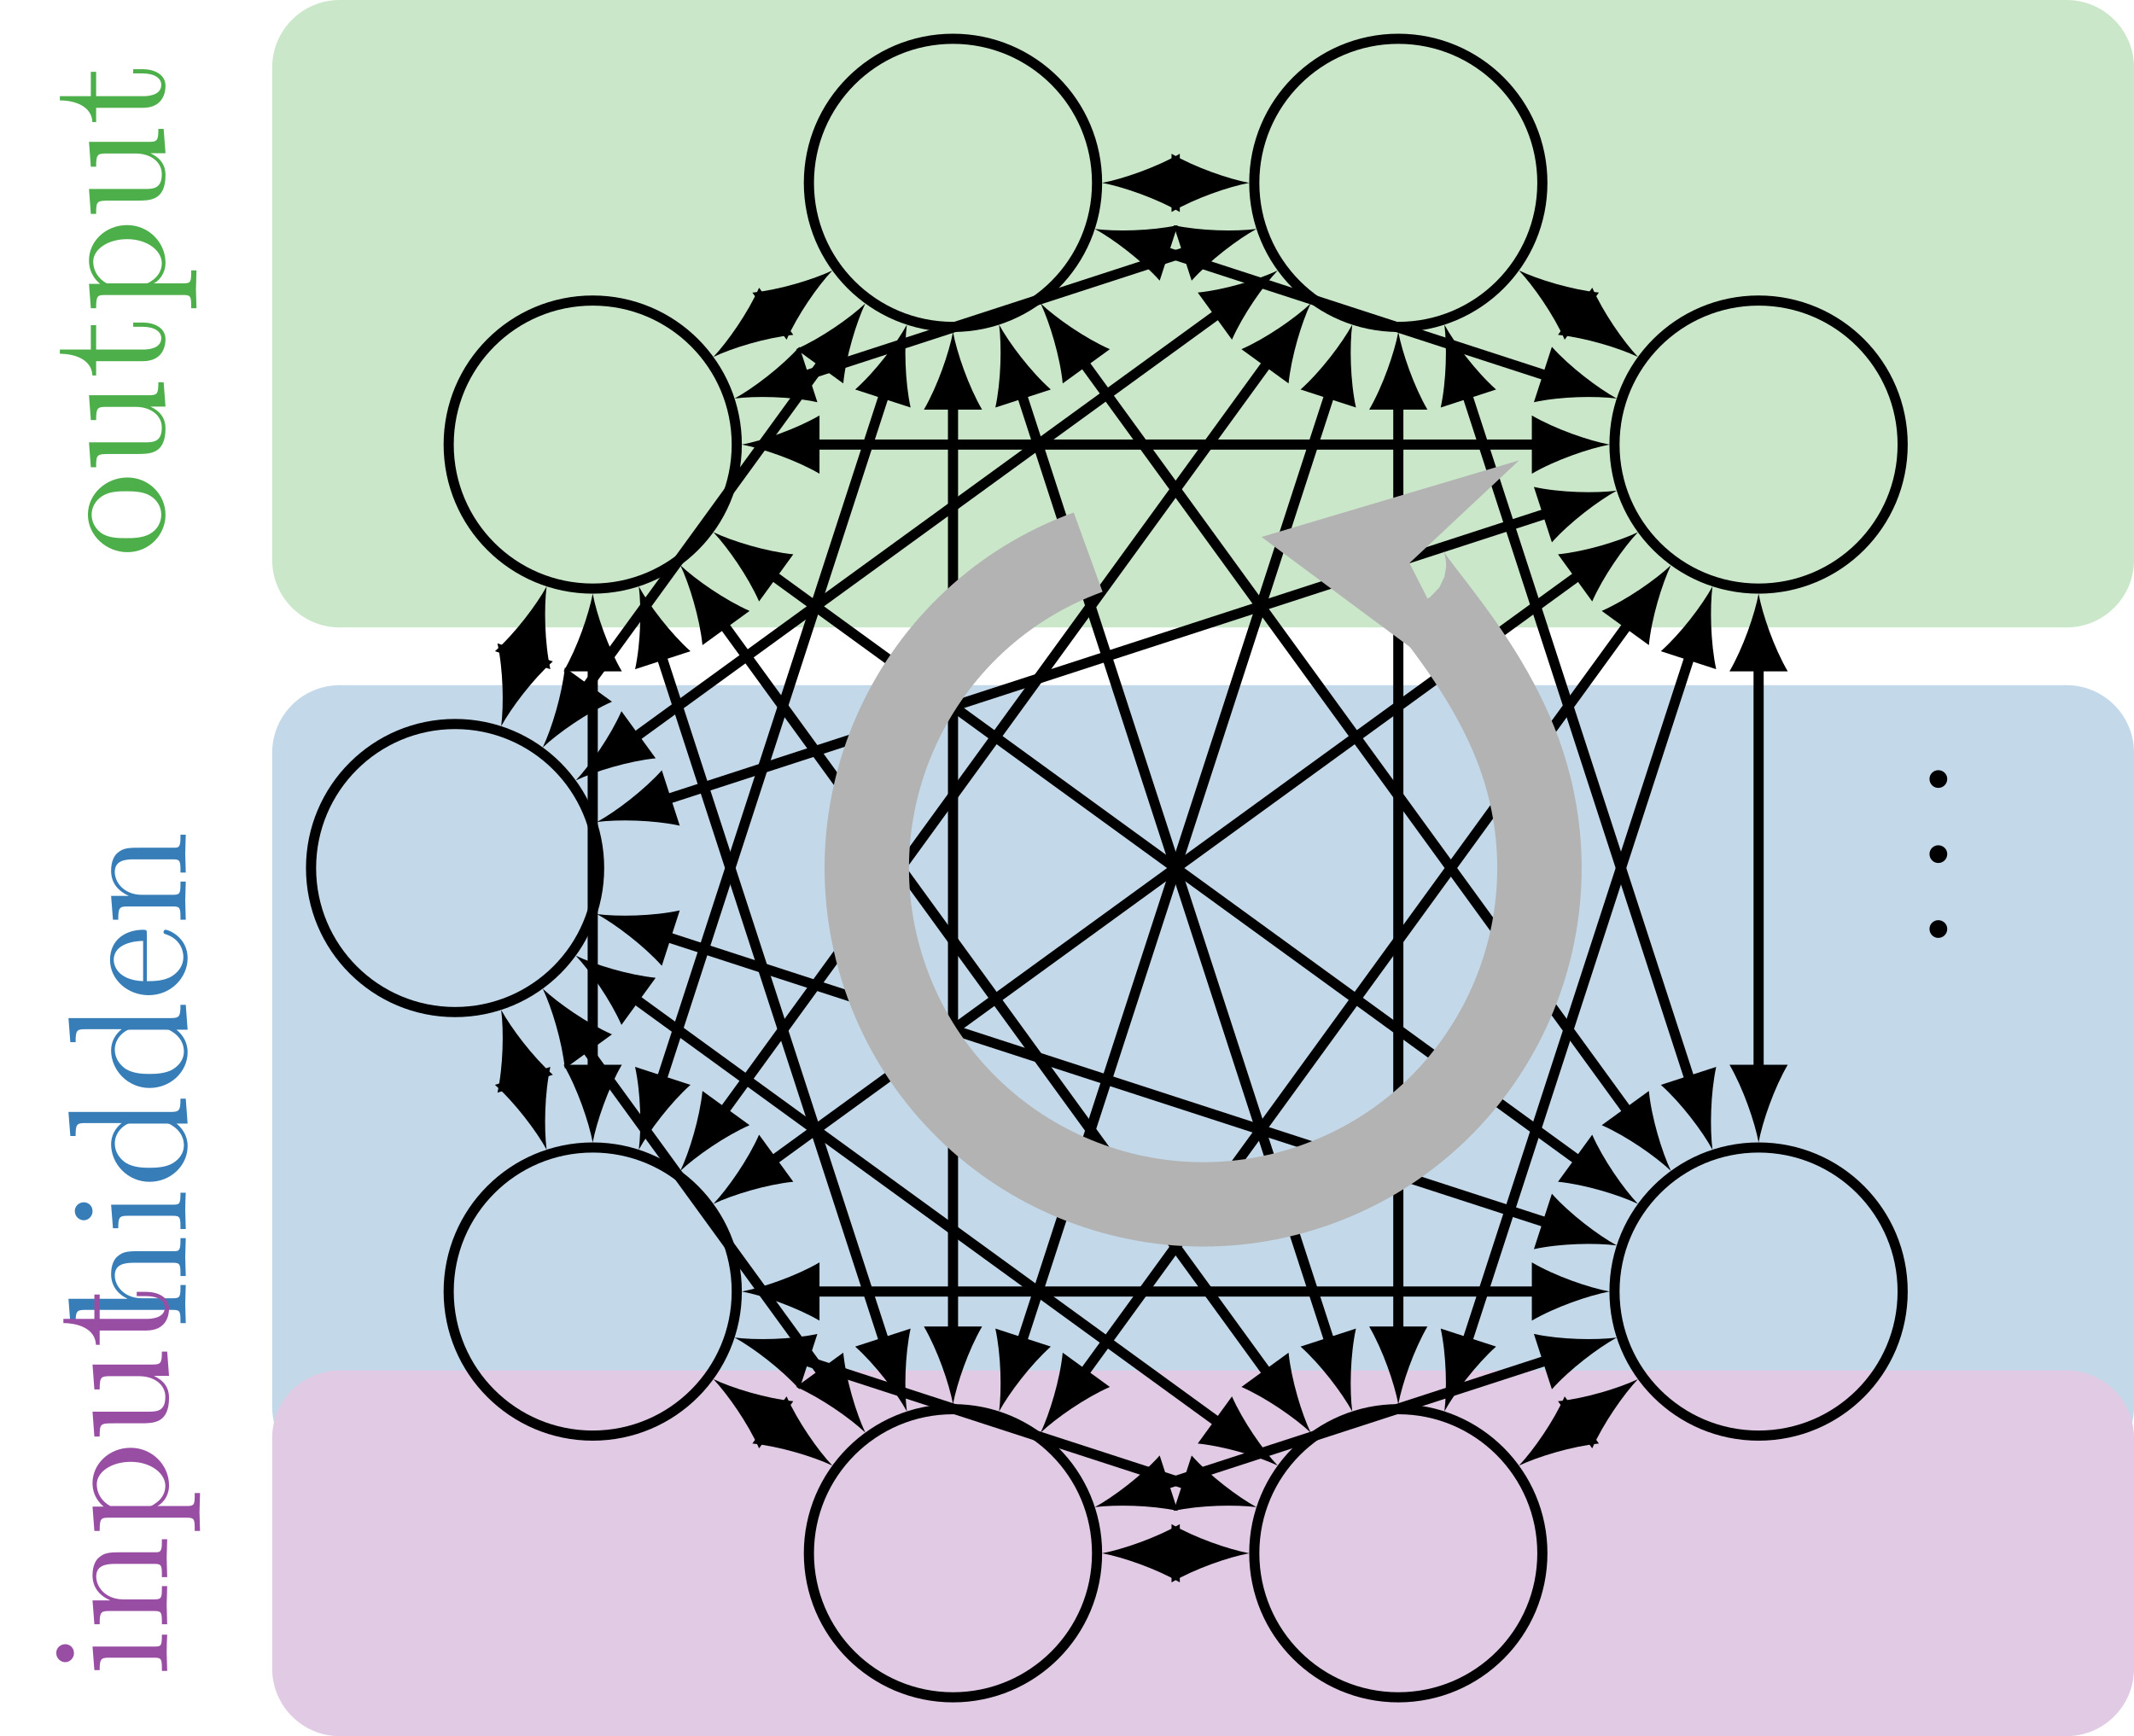 <?xml version="1.0" encoding="UTF-8"?>
<svg xmlns="http://www.w3.org/2000/svg" xmlns:xlink="http://www.w3.org/1999/xlink" width="125.929pt" height="102.463pt" viewBox="0 0 125.929 102.463" version="1.1">
<defs>
<g>
<symbol overflow="visible" id="glyph0-0">
<path style="stroke:none;" d=""/>
</symbol>
<symbol overflow="visible" id="glyph0-1">
<path style="stroke:none;" d="M -2.141 -4.688 C -3.406 -4.688 -4.469 -3.703 -4.469 -2.5 C -4.469 -1.25 -3.375 -0.281 -2.141 -0.281 C -0.844 -0.281 0.109 -1.312 0.109 -2.484 C 0.109 -3.688 -0.875 -4.688 -2.141 -4.688 Z M -2.219 -3.875 C -1.859 -3.875 -1.312 -3.875 -0.875 -3.656 C -0.422 -3.422 -0.141 -2.984 -0.141 -2.5 C -0.141 -2.062 -0.344 -1.625 -0.812 -1.359 C -1.25 -1.109 -1.859 -1.109 -2.219 -1.109 C -2.609 -1.109 -3.141 -1.109 -3.578 -1.344 C -4.031 -1.609 -4.25 -2.078 -4.25 -2.484 C -4.25 -2.922 -4.031 -3.344 -3.594 -3.609 C -3.172 -3.875 -2.594 -3.875 -2.219 -3.875 Z M -2.219 -3.875 "/>
</symbol>
<symbol overflow="visible" id="glyph0-2">
<path style="stroke:none;" d="M 0 -5.328 L -0.312 -5.328 C -0.312 -4.641 -0.375 -4.562 -0.875 -4.562 L -4.406 -4.562 L -4.297 -3.094 L -3.984 -3.094 C -3.984 -3.781 -3.922 -3.875 -3.422 -3.875 L -1.656 -3.875 C -0.781 -3.875 -0.109 -3.391 -0.109 -2.656 C -0.109 -1.828 -0.578 -1.781 -1.094 -1.781 L -4.406 -1.781 L -4.297 -0.312 L -3.984 -0.312 C -3.984 -1.094 -3.953 -1.094 -3.078 -1.094 L -1.578 -1.094 C -0.797 -1.094 0.109 -1.094 0.109 -2.609 C 0.109 -3.172 -0.172 -3.609 -0.781 -3.891 L 0.109 -3.891 Z M 0 -5.328 "/>
</symbol>
<symbol overflow="visible" id="glyph0-3">
<path style="stroke:none;" d="M -1.234 -3.312 L -1.797 -3.312 L -1.797 -3.062 L -1.25 -3.062 C -0.516 -3.062 -0.141 -2.766 -0.141 -2.391 C -0.141 -1.719 -1.047 -1.719 -1.219 -1.719 L -3.984 -1.719 L -3.984 -3.156 L -4.297 -3.156 L -4.297 -1.719 L -6.125 -1.719 L -6.125 -1.469 C -5.312 -1.469 -4.25 -1.172 -4.203 -0.188 L -3.984 -0.188 L -3.984 -1.031 L -1.234 -1.031 C -0.016 -1.031 0.109 -1.969 0.109 -2.328 C 0.109 -3.031 -0.594 -3.312 -1.234 -3.312 Z M -1.234 -3.312 "/>
</symbol>
<symbol overflow="visible" id="glyph0-4">
<path style="stroke:none;" d="M -2.156 -5.188 C -3.422 -5.188 -4.406 -4.234 -4.406 -3.109 C -4.406 -2.328 -3.969 -1.906 -3.75 -1.719 L -4.406 -1.719 L -4.297 -0.281 L -3.984 -0.281 C -3.984 -0.984 -3.922 -1.062 -3.484 -1.062 L 1.172 -1.062 C 1.625 -1.062 1.625 -0.953 1.625 -0.281 L 1.938 -0.281 L 1.906 -1.391 L 1.938 -2.516 L 1.625 -2.516 C 1.625 -1.859 1.625 -1.75 1.172 -1.75 L -0.594 -1.75 C -0.422 -1.797 0.109 -2.219 0.109 -2.969 C 0.109 -4.156 -0.875 -5.188 -2.156 -5.188 Z M -2.156 -4.359 C -0.953 -4.359 -0.109 -3.672 -0.109 -2.938 C -0.109 -2.531 -0.312 -2.156 -0.719 -1.891 C -0.922 -1.75 -0.938 -1.75 -1.141 -1.75 L -3.359 -1.75 C -3.875 -2.031 -4.156 -2.516 -4.156 -3.031 C -4.156 -3.766 -3.281 -4.359 -2.156 -4.359 Z M -2.156 -4.359 "/>
</symbol>
<symbol overflow="visible" id="glyph0-5">
<path style="stroke:none;" d="M 0 -5.328 L -0.312 -5.328 C -0.312 -4.812 -0.312 -4.562 -0.609 -4.562 L -2.516 -4.562 C -3.375 -4.562 -3.672 -4.562 -4.031 -4.25 C -4.203 -4.109 -4.406 -3.781 -4.406 -3.203 C -4.406 -2.359 -3.812 -1.922 -3.453 -1.766 L -3.453 -1.75 L -6.922 -1.75 L -6.812 -0.312 L -6.5 -0.312 C -6.5 -1.016 -6.438 -1.094 -5.938 -1.094 L -0.75 -1.094 C -0.312 -1.094 -0.312 -0.984 -0.312 -0.312 L 0 -0.312 L -0.031 -1.453 L 0 -2.562 L -0.312 -2.562 C -0.312 -1.891 -0.312 -1.781 -0.75 -1.781 L -2.594 -1.781 C -3.625 -1.781 -4.188 -2.5 -4.188 -3.125 C -4.188 -3.766 -3.656 -3.875 -3.078 -3.875 L -0.75 -3.875 C -0.312 -3.875 -0.312 -3.766 -0.312 -3.094 L 0 -3.094 L -0.031 -4.219 Z M 0 -5.328 "/>
</symbol>
<symbol overflow="visible" id="glyph0-6">
<path style="stroke:none;" d="M 0 -2.469 L -0.312 -2.469 C -0.312 -1.797 -0.359 -1.766 -0.75 -1.766 L -4.406 -1.766 L -4.297 -0.375 L -3.984 -0.375 C -3.984 -1.016 -3.922 -1.109 -3.438 -1.109 L -0.75 -1.109 C -0.312 -1.109 -0.312 -1 -0.312 -0.328 L 0 -0.328 L -0.031 -1.422 C -0.031 -1.781 -0.016 -2.125 0 -2.469 Z M -6.016 -1.906 C -6.297 -1.906 -6.547 -1.688 -6.547 -1.391 C -6.547 -1.047 -6.266 -0.844 -6.016 -0.844 C -5.75 -0.844 -5.5 -1.078 -5.5 -1.375 C -5.5 -1.719 -5.766 -1.906 -6.016 -1.906 Z M -6.016 -1.906 "/>
</symbol>
<symbol overflow="visible" id="glyph0-7">
<path style="stroke:none;" d="M 0 -5.25 L -0.312 -5.25 C -0.312 -4.562 -0.375 -4.469 -0.875 -4.469 L -6.922 -4.469 L -6.812 -3.047 L -6.5 -3.047 C -6.5 -3.734 -6.438 -3.812 -5.938 -3.812 L -3.781 -3.812 C -4.141 -3.531 -4.406 -3.094 -4.406 -2.562 C -4.406 -1.391 -3.422 -0.344 -2.141 -0.344 C -0.875 -0.344 0.109 -1.312 0.109 -2.453 C 0.109 -3.094 -0.234 -3.531 -0.547 -3.781 L 0.109 -3.781 Z M -1.172 -3.781 C -1 -3.781 -0.984 -3.781 -0.812 -3.672 C -0.328 -3.375 -0.109 -2.938 -0.109 -2.5 C -0.109 -2.047 -0.375 -1.688 -0.75 -1.453 C -1.156 -1.203 -1.719 -1.172 -2.141 -1.172 C -2.5 -1.172 -3.094 -1.188 -3.547 -1.469 C -3.859 -1.688 -4.188 -2.062 -4.188 -2.609 C -4.188 -2.953 -4.031 -3.375 -3.594 -3.672 C -3.422 -3.781 -3.406 -3.781 -3.219 -3.781 Z M -1.172 -3.781 "/>
</symbol>
<symbol overflow="visible" id="glyph0-8">
<path style="stroke:none;" d="M -1.188 -4.141 C -1.281 -4.141 -1.312 -4.062 -1.312 -4 C -1.312 -3.922 -1.25 -3.891 -1.172 -3.875 C -0.141 -3.531 -0.141 -2.625 -0.141 -2.531 C -0.141 -2.031 -0.438 -1.641 -0.812 -1.406 C -1.281 -1.109 -1.938 -1.109 -2.297 -1.109 L -2.297 -3.891 C -2.297 -4.109 -2.297 -4.141 -2.516 -4.141 C -3.5 -4.141 -4.469 -3.594 -4.469 -2.359 C -4.469 -1.203 -3.438 -0.281 -2.188 -0.281 C -0.859 -0.281 0.109 -1.328 0.109 -2.469 C 0.109 -3.688 -1 -4.141 -1.188 -4.141 Z M -2.516 -3.484 L -2.516 -1.109 C -4 -1.172 -4.25 -2.016 -4.25 -2.359 C -4.25 -3.375 -2.906 -3.484 -2.516 -3.484 Z M -2.516 -3.484 "/>
</symbol>
<symbol overflow="visible" id="glyph0-9">
<path style="stroke:none;" d="M 0 -5.328 L -0.312 -5.328 C -0.312 -4.812 -0.312 -4.562 -0.609 -4.562 L -2.516 -4.562 C -3.375 -4.562 -3.672 -4.562 -4.031 -4.25 C -4.203 -4.109 -4.406 -3.781 -4.406 -3.203 C -4.406 -2.469 -3.984 -2 -3.359 -1.719 L -4.406 -1.719 L -4.297 -0.312 L -3.984 -0.312 C -3.984 -1.016 -3.922 -1.094 -3.422 -1.094 L -0.75 -1.094 C -0.312 -1.094 -0.312 -0.984 -0.312 -0.312 L 0 -0.312 L -0.031 -1.453 L 0 -2.562 L -0.312 -2.562 C -0.312 -1.891 -0.312 -1.781 -0.75 -1.781 L -2.594 -1.781 C -3.625 -1.781 -4.188 -2.5 -4.188 -3.125 C -4.188 -3.766 -3.656 -3.875 -3.078 -3.875 L -0.75 -3.875 C -0.312 -3.875 -0.312 -3.766 -0.312 -3.094 L 0 -3.094 L -0.031 -4.219 Z M 0 -5.328 "/>
</symbol>
<symbol overflow="visible" id="glyph1-0">
<path style="stroke:none;" d=""/>
</symbol>
<symbol overflow="visible" id="glyph1-1">
<path style="stroke:none;" d="M -2.5 -1.906 C -2.781 -1.906 -3.016 -1.672 -3.016 -1.391 C -3.016 -1.094 -2.781 -0.859 -2.5 -0.859 C -2.203 -0.859 -1.969 -1.094 -1.969 -1.391 C -1.969 -1.672 -2.203 -1.906 -2.5 -1.906 Z M -2.5 -1.906 "/>
</symbol>
</g>
<clipPath id="clip1">
  <path d="M 16 0 L 125.93 0 L 125.93 38 L 16 38 Z M 16 0 "/>
</clipPath>
<clipPath id="clip2">
  <path d="M 16 40 L 125.93 40 L 125.93 88 L 16 88 Z M 16 40 "/>
</clipPath>
<clipPath id="clip3">
  <path d="M 16 80 L 125.93 80 L 125.93 102.465 L 16 102.465 Z M 16 80 "/>
</clipPath>
<clipPath id="clip4">
  <path d="M 39 74 L 74 74 L 74 102.465 L 39 102.465 Z M 39 74 "/>
</clipPath>
<clipPath id="clip5">
  <path d="M 65 74 L 100 74 L 100 102.465 L 65 102.465 Z M 65 74 "/>
</clipPath>
</defs>
<g id="surface6">
<g clip-path="url(#clip1)" clip-rule="nonzero">
<path style=" stroke:none;fill-rule:nonzero;fill:rgb(79.059%,90.587%,78.705%);fill-opacity:1;" d="M 16.062 33.047 L 16.062 3.984 C 16.062 1.781 17.848 0 20.047 0 L 121.945 0 C 124.145 0 125.93 1.781 125.93 3.984 L 125.93 33.047 C 125.93 35.246 124.145 37.031 121.945 37.031 L 20.047 37.031 C 17.848 37.031 16.062 35.246 16.062 33.047 C 16.062 35.246 16.062 35.246 16.062 33.047 Z M 16.062 33.047 "/>
</g>
<g style="fill:rgb(30.194%,68.625%,29.021%);fill-opacity:1;">
  <use xlink:href="#glyph0-1" x="9.657" y="32.869"/>
  <use xlink:href="#glyph0-2" x="9.657" y="27.888"/>
  <use xlink:href="#glyph0-3" x="9.657" y="22.348"/>
  <use xlink:href="#glyph0-4" x="9.657" y="18.473"/>
  <use xlink:href="#glyph0-2" x="9.657" y="12.934"/>
  <use xlink:href="#glyph0-3" x="9.657" y="7.395"/>
</g>
<g clip-path="url(#clip2)" clip-rule="nonzero">
<path style=" stroke:none;fill-rule:nonzero;fill:rgb(76.471%,84.824%,91.646%);fill-opacity:1;" d="M 16.062 83.031 L 16.062 44.422 C 16.062 42.223 17.848 40.438 20.047 40.438 L 121.945 40.438 C 124.145 40.438 125.93 42.223 125.93 44.422 L 125.93 83.031 C 125.93 85.23 124.145 87.016 121.945 87.016 L 20.047 87.016 C 17.848 87.016 16.062 85.23 16.062 83.031 C 16.062 85.23 16.062 85.23 16.062 83.031 Z M 16.062 83.031 "/>
</g>
<g style="fill:rgb(21.57%,49.411%,72.156%);fill-opacity:1;">
  <use xlink:href="#glyph0-5" x="10.962" y="78.402"/>
  <use xlink:href="#glyph0-6" x="10.962" y="72.863"/>
  <use xlink:href="#glyph0-7" x="10.962" y="70.093"/>
  <use xlink:href="#glyph0-7" x="10.962" y="64.554"/>
  <use xlink:href="#glyph0-8" x="10.962" y="59.015"/>
  <use xlink:href="#glyph0-9" x="10.962" y="54.591"/>
</g>
<g clip-path="url(#clip3)" clip-rule="nonzero">
<path style=" stroke:none;fill-rule:nonzero;fill:rgb(87.88%,79.175%,89.177%);fill-opacity:1;" d="M 16.062 98.477 L 16.062 84.863 C 16.062 82.66 17.848 80.879 20.047 80.879 L 121.945 80.879 C 124.145 80.879 125.93 82.66 125.93 84.863 L 125.93 98.477 C 125.93 100.68 124.145 102.465 121.945 102.465 L 20.047 102.465 C 17.848 102.465 16.062 100.68 16.062 98.477 C 16.062 100.68 16.062 100.68 16.062 98.477 Z M 16.062 98.477 "/>
</g>
<g style="fill:rgb(59.607%,30.588%,63.919%);fill-opacity:1;">
  <use xlink:href="#glyph0-6" x="9.866" y="98.943"/>
  <use xlink:href="#glyph0-9" x="9.866" y="96.173"/>
  <use xlink:href="#glyph0-4" x="9.866" y="90.634"/>
  <use xlink:href="#glyph0-2" x="9.866" y="85.095"/>
  <use xlink:href="#glyph0-3" x="9.866" y="79.556"/>
</g>
<g style="fill:rgb(0%,0%,0%);fill-opacity:1;">
  <use xlink:href="#glyph1-1" x="116.877" y="56.213"/>
</g>
<g style="fill:rgb(0%,0%,0%);fill-opacity:1;">
  <use xlink:href="#glyph1-1" x="116.877" y="51.792"/>
</g>
<g style="fill:rgb(0%,0%,0%);fill-opacity:1;">
  <use xlink:href="#glyph1-1" x="116.877" y="47.36"/>
</g>
<path style="fill:none;stroke-width:0.598;stroke-linecap:butt;stroke-linejoin:miter;stroke:rgb(0%,0%,0%);stroke-opacity:1;stroke-miterlimit:10;" d="M 42.901 24.993 C 42.901 29.688 39.097 33.493 34.401 33.493 C 29.706 33.493 25.897 29.688 25.897 24.993 C 25.897 20.297 29.706 16.493 34.401 16.493 C 39.097 16.493 42.901 20.297 42.901 24.993 Z M 42.901 24.993 " transform="matrix(1,0,0,-1,69.376,51.231)"/>
<path style="fill:none;stroke-width:0.598;stroke-linecap:butt;stroke-linejoin:miter;stroke:rgb(0%,0%,0%);stroke-opacity:1;stroke-miterlimit:10;" d="M 21.64 40.438 C 21.64 45.133 17.835 48.942 13.14 48.942 C 8.444 48.942 4.64 45.133 4.64 40.438 C 4.64 35.743 8.444 31.938 13.14 31.938 C 17.835 31.938 21.64 35.743 21.64 40.438 Z M 21.64 40.438 " transform="matrix(1,0,0,-1,69.376,51.231)"/>
<path style="fill:none;stroke-width:0.598;stroke-linecap:butt;stroke-linejoin:miter;stroke:rgb(0%,0%,0%);stroke-opacity:1;stroke-miterlimit:10;" d="M -4.638 40.438 C -4.638 45.133 -8.442 48.942 -13.138 48.942 C -17.833 48.942 -21.642 45.133 -21.642 40.438 C -21.642 35.743 -17.833 31.938 -13.138 31.938 C -8.442 31.938 -4.638 35.743 -4.638 40.438 Z M -4.638 40.438 " transform="matrix(1,0,0,-1,69.376,51.231)"/>
<path style="fill:none;stroke-width:0.598;stroke-linecap:butt;stroke-linejoin:miter;stroke:rgb(0%,0%,0%);stroke-opacity:1;stroke-miterlimit:10;" d="M -25.899 24.993 C -25.899 29.688 -29.704 33.493 -34.399 33.493 C -39.095 33.493 -42.899 29.688 -42.899 24.993 C -42.899 20.297 -39.095 16.493 -34.399 16.493 C -29.704 16.493 -25.899 20.297 -25.899 24.993 Z M -25.899 24.993 " transform="matrix(1,0,0,-1,69.376,51.231)"/>
<path style="fill:none;stroke-width:0.598;stroke-linecap:butt;stroke-linejoin:miter;stroke:rgb(0%,0%,0%);stroke-opacity:1;stroke-miterlimit:10;" d="M -34.021 0.001 C -34.021 4.696 -37.825 8.501 -42.521 8.501 C -47.216 8.501 -51.021 4.696 -51.021 0.001 C -51.021 -4.695 -47.216 -8.499 -42.521 -8.499 C -37.825 -8.499 -34.021 -4.695 -34.021 0.001 Z M -34.021 0.001 " transform="matrix(1,0,0,-1,69.376,51.231)"/>
<path style="fill:none;stroke-width:0.598;stroke-linecap:butt;stroke-linejoin:miter;stroke:rgb(0%,0%,0%);stroke-opacity:1;stroke-miterlimit:10;" d="M -25.899 -24.992 C -25.899 -20.296 -29.704 -16.492 -34.399 -16.492 C -39.095 -16.492 -42.899 -20.296 -42.899 -24.992 C -42.899 -29.687 -39.095 -33.496 -34.399 -33.496 C -29.704 -33.496 -25.899 -29.687 -25.899 -24.992 Z M -25.899 -24.992 " transform="matrix(1,0,0,-1,69.376,51.231)"/>
<g clip-path="url(#clip4)" clip-rule="nonzero">
<path style="fill:none;stroke-width:0.598;stroke-linecap:butt;stroke-linejoin:miter;stroke:rgb(0%,0%,0%);stroke-opacity:1;stroke-miterlimit:10;" d="M -4.638 -40.441 C -4.638 -35.746 -8.442 -31.937 -13.138 -31.937 C -17.833 -31.937 -21.642 -35.746 -21.642 -40.441 C -21.642 -45.136 -17.833 -48.941 -13.138 -48.941 C -8.442 -48.941 -4.638 -45.136 -4.638 -40.441 Z M -4.638 -40.441 " transform="matrix(1,0,0,-1,69.376,51.231)"/>
</g>
<g clip-path="url(#clip5)" clip-rule="nonzero">
<path style="fill:none;stroke-width:0.598;stroke-linecap:butt;stroke-linejoin:miter;stroke:rgb(0%,0%,0%);stroke-opacity:1;stroke-miterlimit:10;" d="M 21.64 -40.441 C 21.64 -35.746 17.835 -31.937 13.14 -31.937 C 8.444 -31.937 4.64 -35.746 4.64 -40.441 C 4.64 -45.136 8.444 -48.941 13.14 -48.941 C 17.835 -48.941 21.64 -45.136 21.64 -40.441 Z M 21.64 -40.441 " transform="matrix(1,0,0,-1,69.376,51.231)"/>
</g>
<path style="fill:none;stroke-width:0.598;stroke-linecap:butt;stroke-linejoin:miter;stroke:rgb(0%,0%,0%);stroke-opacity:1;stroke-miterlimit:10;" d="M 42.901 -24.992 C 42.901 -20.296 39.097 -16.492 34.401 -16.492 C 29.706 -16.492 25.897 -20.296 25.897 -24.992 C 25.897 -29.687 29.706 -33.496 34.401 -33.496 C 39.097 -33.496 42.901 -29.687 42.901 -24.992 Z M 42.901 -24.992 " transform="matrix(1,0,0,-1,69.376,51.231)"/>
<path style="fill:none;stroke-width:0.598;stroke-linecap:butt;stroke-linejoin:miter;stroke:rgb(0%,0%,0%);stroke-opacity:1;stroke-miterlimit:10;" d="M 23.944 32.59 L 23.597 32.844 " transform="matrix(1,0,0,-1,69.376,51.231)"/>
<path style=" stroke:none;fill-rule:nonzero;fill:rgb(0%,0%,0%);fill-opacity:1;" d="M 96.656 21.066 C 95.801 20.16 94.602 18.438 93.961 16.98 L 91.938 19.762 C 93.523 19.922 95.531 20.531 96.656 21.066 "/>
<path style=" stroke:none;fill-rule:nonzero;fill:rgb(0%,0%,0%);fill-opacity:1;" d="M 89.637 15.965 C 90.488 16.867 91.691 18.59 92.332 20.047 L 94.352 17.266 C 92.77 17.109 90.758 16.496 89.637 15.965 "/>
<path style="fill:none;stroke-width:0.598;stroke-linecap:butt;stroke-linejoin:miter;stroke:rgb(0%,0%,0%);stroke-opacity:1;stroke-miterlimit:10;" d="M 22.108 28.985 L -0.849 36.446 " transform="matrix(1,0,0,-1,69.376,51.231)"/>
<path style=" stroke:none;fill-rule:nonzero;fill:rgb(0%,0%,0%);fill-opacity:1;" d="M 95.406 23.52 C 94.316 22.922 92.637 21.656 91.578 20.469 L 90.516 23.738 C 92.07 23.398 94.172 23.359 95.406 23.52 "/>
<path style=" stroke:none;fill-rule:nonzero;fill:rgb(0%,0%,0%);fill-opacity:1;" d="M 64.605 13.512 C 65.699 14.105 67.375 15.375 68.434 16.562 L 69.496 13.293 C 67.941 13.629 65.84 13.672 64.605 13.512 "/>
<path style="fill:none;stroke-width:0.598;stroke-linecap:butt;stroke-linejoin:miter;stroke:rgb(0%,0%,0%);stroke-opacity:1;stroke-miterlimit:10;" d="M 21.476 24.993 L -21.474 24.993 " transform="matrix(1,0,0,-1,69.376,51.231)"/>
<path style=" stroke:none;fill-rule:nonzero;fill:rgb(0%,0%,0%);fill-opacity:1;" d="M 94.977 26.238 C 93.754 26.008 91.766 25.32 90.395 24.52 L 90.395 27.957 C 91.766 27.156 93.754 26.469 94.977 26.238 "/>
<path style=" stroke:none;fill-rule:nonzero;fill:rgb(0%,0%,0%);fill-opacity:1;" d="M 43.777 26.238 C 45 26.469 46.984 27.156 48.359 27.957 L 48.359 24.52 C 46.984 25.32 45 26.008 43.777 26.238 "/>
<path style="fill:none;stroke-width:0.598;stroke-linecap:butt;stroke-linejoin:miter;stroke:rgb(0%,0%,0%);stroke-opacity:1;stroke-miterlimit:10;" d="M 22.108 21.001 L -30.228 3.993 " transform="matrix(1,0,0,-1,69.376,51.231)"/>
<path style=" stroke:none;fill-rule:nonzero;fill:rgb(0%,0%,0%);fill-opacity:1;" d="M 95.406 28.957 C 94.172 29.117 92.07 29.078 90.516 28.738 L 91.578 32.008 C 92.637 30.82 94.316 29.555 95.406 28.957 "/>
<path style=" stroke:none;fill-rule:nonzero;fill:rgb(0%,0%,0%);fill-opacity:1;" d="M 35.227 48.512 C 36.457 48.352 38.559 48.391 40.113 48.73 L 39.055 45.461 C 37.992 46.648 36.316 47.918 35.227 48.512 "/>
<path style="fill:none;stroke-width:0.598;stroke-linecap:butt;stroke-linejoin:miter;stroke:rgb(0%,0%,0%);stroke-opacity:1;stroke-miterlimit:10;" d="M 23.944 17.395 L -23.942 -17.394 " transform="matrix(1,0,0,-1,69.376,51.231)"/>
<path style=" stroke:none;fill-rule:nonzero;fill:rgb(0%,0%,0%);fill-opacity:1;" d="M 96.656 31.41 C 95.531 31.945 93.523 32.555 91.938 32.715 L 93.957 35.496 C 94.598 34.039 95.801 32.316 96.656 31.41 "/>
<path style=" stroke:none;fill-rule:nonzero;fill:rgb(0%,0%,0%);fill-opacity:1;" d="M 42.098 71.051 C 43.219 70.52 45.23 69.906 46.812 69.746 L 44.793 66.969 C 44.152 68.426 42.949 70.148 42.098 71.051 "/>
<path style="fill:none;stroke-width:0.598;stroke-linecap:butt;stroke-linejoin:miter;stroke:rgb(0%,0%,0%);stroke-opacity:1;stroke-miterlimit:10;" d="M 26.804 14.536 L -5.544 -29.984 " transform="matrix(1,0,0,-1,69.376,51.231)"/>
<path style=" stroke:none;fill-rule:nonzero;fill:rgb(0%,0%,0%);fill-opacity:1;" d="M 98.602 33.359 C 97.699 34.211 95.977 35.414 94.52 36.055 L 97.301 38.074 C 97.457 36.492 98.07 34.48 98.602 33.359 "/>
<path style=" stroke:none;fill-rule:nonzero;fill:rgb(0%,0%,0%);fill-opacity:1;" d="M 61.41 84.551 C 62.312 83.695 64.035 82.496 65.492 81.855 L 62.711 79.832 C 62.555 81.418 61.941 83.426 61.41 84.551 "/>
<path style="fill:none;stroke-width:0.598;stroke-linecap:butt;stroke-linejoin:miter;stroke:rgb(0%,0%,0%);stroke-opacity:1;stroke-miterlimit:10;" d="M 30.405 12.7 L 17.132 -28.148 " transform="matrix(1,0,0,-1,69.376,51.231)"/>
<path style=" stroke:none;fill-rule:nonzero;fill:rgb(0%,0%,0%);fill-opacity:1;" d="M 101.055 34.609 C 100.461 35.699 99.195 37.375 98.008 38.434 L 101.273 39.496 C 100.938 37.941 100.898 35.84 101.055 34.609 "/>
<path style=" stroke:none;fill-rule:nonzero;fill:rgb(0%,0%,0%);fill-opacity:1;" d="M 85.234 83.301 C 85.832 82.211 87.098 80.535 88.285 79.473 L 85.016 78.41 C 85.355 79.969 85.395 82.066 85.234 83.301 "/>
<path style="fill:none;stroke-width:0.598;stroke-linecap:butt;stroke-linejoin:miter;stroke:rgb(0%,0%,0%);stroke-opacity:1;stroke-miterlimit:10;" d="M 34.401 12.067 L 34.401 -12.07 " transform="matrix(1,0,0,-1,69.376,51.231)"/>
<path style=" stroke:none;fill-rule:nonzero;fill:rgb(0%,0%,0%);fill-opacity:1;" d="M 103.777 35.039 C 103.547 36.262 102.859 38.246 102.059 39.621 L 105.496 39.621 C 104.691 38.246 104.004 36.262 103.777 35.039 "/>
<path style=" stroke:none;fill-rule:nonzero;fill:rgb(0%,0%,0%);fill-opacity:1;" d="M 103.777 67.422 C 104.004 66.203 104.691 64.215 105.496 62.84 L 102.059 62.84 C 102.859 64.215 103.547 66.203 103.777 67.422 "/>
<path style="fill:none;stroke-width:0.598;stroke-linecap:butt;stroke-linejoin:miter;stroke:rgb(0%,0%,0%);stroke-opacity:1;stroke-miterlimit:10;" d="M 0.214 40.438 L -0.216 40.438 " transform="matrix(1,0,0,-1,69.376,51.231)"/>
<path style=" stroke:none;fill-rule:nonzero;fill:rgb(0%,0%,0%);fill-opacity:1;" d="M 73.715 10.793 C 72.492 10.562 70.508 9.875 69.133 9.074 L 69.133 12.512 C 70.508 11.707 72.492 11.02 73.715 10.793 "/>
<path style=" stroke:none;fill-rule:nonzero;fill:rgb(0%,0%,0%);fill-opacity:1;" d="M 65.035 10.793 C 66.258 11.02 68.246 11.707 69.621 12.512 L 69.621 9.074 C 68.246 9.875 66.258 10.562 65.035 10.793 "/>
<path style="fill:none;stroke-width:0.598;stroke-linecap:butt;stroke-linejoin:miter;stroke:rgb(0%,0%,0%);stroke-opacity:1;stroke-miterlimit:10;" d="M 0.847 36.446 L -22.106 28.985 " transform="matrix(1,0,0,-1,69.376,51.231)"/>
<path style=" stroke:none;fill-rule:nonzero;fill:rgb(0%,0%,0%);fill-opacity:1;" d="M 74.145 13.512 C 72.914 13.672 70.812 13.629 69.258 13.293 L 70.32 16.562 C 71.379 15.375 73.055 14.105 74.145 13.512 "/>
<path style=" stroke:none;fill-rule:nonzero;fill:rgb(0%,0%,0%);fill-opacity:1;" d="M 43.348 23.52 C 44.578 23.359 46.68 23.398 48.234 23.738 L 47.172 20.469 C 46.113 21.656 44.438 22.922 43.348 23.52 "/>
<path style="fill:none;stroke-width:0.598;stroke-linecap:butt;stroke-linejoin:miter;stroke:rgb(0%,0%,0%);stroke-opacity:1;stroke-miterlimit:10;" d="M 2.683 32.844 L -32.063 7.598 " transform="matrix(1,0,0,-1,69.376,51.231)"/>
<path style=" stroke:none;fill-rule:nonzero;fill:rgb(0%,0%,0%);fill-opacity:1;" d="M 75.395 15.965 C 74.273 16.496 72.262 17.109 70.68 17.266 L 72.699 20.047 C 73.34 18.59 74.543 16.867 75.395 15.965 "/>
<path style=" stroke:none;fill-rule:nonzero;fill:rgb(0%,0%,0%);fill-opacity:1;" d="M 33.977 46.059 C 35.098 45.523 37.109 44.914 38.691 44.754 L 36.672 41.973 C 36.031 43.43 34.828 45.156 33.977 46.059 "/>
<path style="fill:none;stroke-width:0.598;stroke-linecap:butt;stroke-linejoin:miter;stroke:rgb(0%,0%,0%);stroke-opacity:1;stroke-miterlimit:10;" d="M 5.542 29.985 L -26.802 -14.535 " transform="matrix(1,0,0,-1,69.376,51.231)"/>
<path style=" stroke:none;fill-rule:nonzero;fill:rgb(0%,0%,0%);fill-opacity:1;" d="M 77.344 17.91 C 76.438 18.766 74.715 19.969 73.258 20.609 L 76.039 22.629 C 76.199 21.047 76.809 19.035 77.344 17.91 "/>
<path style=" stroke:none;fill-rule:nonzero;fill:rgb(0%,0%,0%);fill-opacity:1;" d="M 40.148 69.105 C 41.051 68.25 42.777 67.047 44.234 66.406 L 41.453 64.387 C 41.293 65.969 40.684 67.98 40.148 69.105 "/>
<path style="fill:none;stroke-width:0.598;stroke-linecap:butt;stroke-linejoin:miter;stroke:rgb(0%,0%,0%);stroke-opacity:1;stroke-miterlimit:10;" d="M 9.147 28.149 L -9.146 -28.148 " transform="matrix(1,0,0,-1,69.376,51.231)"/>
<path style=" stroke:none;fill-rule:nonzero;fill:rgb(0%,0%,0%);fill-opacity:1;" d="M 79.797 19.16 C 79.199 20.254 77.934 21.93 76.746 22.988 L 80.016 24.051 C 79.676 22.496 79.637 20.395 79.797 19.16 "/>
<path style=" stroke:none;fill-rule:nonzero;fill:rgb(0%,0%,0%);fill-opacity:1;" d="M 58.957 83.301 C 59.551 82.211 60.82 80.535 62.008 79.473 L 58.738 78.41 C 59.074 79.969 59.117 82.066 58.957 83.301 "/>
<path style="fill:none;stroke-width:0.598;stroke-linecap:butt;stroke-linejoin:miter;stroke:rgb(0%,0%,0%);stroke-opacity:1;stroke-miterlimit:10;" d="M 13.14 27.516 L 13.14 -27.515 " transform="matrix(1,0,0,-1,69.376,51.231)"/>
<path style=" stroke:none;fill-rule:nonzero;fill:rgb(0%,0%,0%);fill-opacity:1;" d="M 82.516 19.594 C 82.285 20.812 81.598 22.801 80.797 24.176 L 84.234 24.176 C 83.434 22.801 82.746 20.812 82.516 19.594 "/>
<path style=" stroke:none;fill-rule:nonzero;fill:rgb(0%,0%,0%);fill-opacity:1;" d="M 82.516 82.871 C 82.746 81.648 83.434 79.664 84.234 78.289 L 80.797 78.289 C 81.598 79.664 82.285 81.648 82.516 82.871 "/>
<path style="fill:none;stroke-width:0.598;stroke-linecap:butt;stroke-linejoin:miter;stroke:rgb(0%,0%,0%);stroke-opacity:1;stroke-miterlimit:10;" d="M 17.132 28.149 L 30.405 -12.699 " transform="matrix(1,0,0,-1,69.376,51.231)"/>
<path style=" stroke:none;fill-rule:nonzero;fill:rgb(0%,0%,0%);fill-opacity:1;" d="M 85.234 19.16 C 85.395 20.395 85.355 22.496 85.016 24.051 L 88.285 22.988 C 87.098 21.93 85.832 20.254 85.234 19.16 "/>
<path style=" stroke:none;fill-rule:nonzero;fill:rgb(0%,0%,0%);fill-opacity:1;" d="M 101.055 67.855 C 100.898 66.621 100.938 64.52 101.273 62.965 L 98.008 64.027 C 99.195 65.086 100.461 66.762 101.055 67.855 "/>
<path style="fill:none;stroke-width:0.598;stroke-linecap:butt;stroke-linejoin:miter;stroke:rgb(0%,0%,0%);stroke-opacity:1;stroke-miterlimit:10;" d="M -23.595 32.84 L -23.942 32.59 " transform="matrix(1,0,0,-1,69.376,51.231)"/>
<path style=" stroke:none;fill-rule:nonzero;fill:rgb(0%,0%,0%);fill-opacity:1;" d="M 49.117 15.965 C 47.992 16.496 45.984 17.109 44.398 17.27 L 46.418 20.047 C 47.059 18.59 48.262 16.867 49.117 15.965 "/>
<path style=" stroke:none;fill-rule:nonzero;fill:rgb(0%,0%,0%);fill-opacity:1;" d="M 42.098 21.066 C 43.219 20.531 45.23 19.922 46.812 19.762 L 44.793 16.98 C 44.152 18.438 42.949 20.16 42.098 21.066 "/>
<path style="fill:none;stroke-width:0.598;stroke-linecap:butt;stroke-linejoin:miter;stroke:rgb(0%,0%,0%);stroke-opacity:1;stroke-miterlimit:10;" d="M -20.735 29.985 L -34.923 10.458 " transform="matrix(1,0,0,-1,69.376,51.231)"/>
<path style=" stroke:none;fill-rule:nonzero;fill:rgb(0%,0%,0%);fill-opacity:1;" d="M 51.062 17.91 C 50.16 18.766 48.438 19.969 46.98 20.609 L 49.762 22.629 C 49.918 21.047 50.531 19.035 51.062 17.91 "/>
<path style=" stroke:none;fill-rule:nonzero;fill:rgb(0%,0%,0%);fill-opacity:1;" d="M 32.027 44.113 C 32.934 43.258 34.656 42.055 36.113 41.414 L 33.332 39.395 C 33.172 40.977 32.562 42.988 32.027 44.113 "/>
<path style="fill:none;stroke-width:0.598;stroke-linecap:butt;stroke-linejoin:miter;stroke:rgb(0%,0%,0%);stroke-opacity:1;stroke-miterlimit:10;" d="M -17.134 28.149 L -30.407 -12.699 " transform="matrix(1,0,0,-1,69.376,51.231)"/>
<path style=" stroke:none;fill-rule:nonzero;fill:rgb(0%,0%,0%);fill-opacity:1;" d="M 53.516 19.16 C 52.922 20.254 51.652 21.93 50.465 22.988 L 53.734 24.051 C 53.398 22.496 53.355 20.395 53.516 19.16 "/>
<path style=" stroke:none;fill-rule:nonzero;fill:rgb(0%,0%,0%);fill-opacity:1;" d="M 37.695 67.855 C 38.293 66.762 39.559 65.086 40.746 64.027 L 37.477 62.965 C 37.816 64.52 37.855 66.621 37.695 67.855 "/>
<path style="fill:none;stroke-width:0.598;stroke-linecap:butt;stroke-linejoin:miter;stroke:rgb(0%,0%,0%);stroke-opacity:1;stroke-miterlimit:10;" d="M -13.138 27.516 L -13.138 -27.515 " transform="matrix(1,0,0,-1,69.376,51.231)"/>
<path style=" stroke:none;fill-rule:nonzero;fill:rgb(0%,0%,0%);fill-opacity:1;" d="M 56.238 19.594 C 56.008 20.812 55.32 22.801 54.52 24.176 L 57.953 24.176 C 57.152 22.801 56.465 20.812 56.238 19.594 "/>
<path style=" stroke:none;fill-rule:nonzero;fill:rgb(0%,0%,0%);fill-opacity:1;" d="M 56.238 82.871 C 56.465 81.648 57.152 79.664 57.953 78.289 L 54.52 78.289 C 55.32 79.664 56.008 81.648 56.238 82.871 "/>
<path style="fill:none;stroke-width:0.598;stroke-linecap:butt;stroke-linejoin:miter;stroke:rgb(0%,0%,0%);stroke-opacity:1;stroke-miterlimit:10;" d="M -9.146 28.149 L 9.147 -28.148 " transform="matrix(1,0,0,-1,69.376,51.231)"/>
<path style=" stroke:none;fill-rule:nonzero;fill:rgb(0%,0%,0%);fill-opacity:1;" d="M 58.957 19.16 C 59.117 20.395 59.074 22.496 58.738 24.051 L 62.008 22.988 C 60.82 21.93 59.551 20.254 58.957 19.16 "/>
<path style=" stroke:none;fill-rule:nonzero;fill:rgb(0%,0%,0%);fill-opacity:1;" d="M 79.797 83.301 C 79.637 82.066 79.676 79.969 80.016 78.41 L 76.746 79.473 C 77.934 80.535 79.199 82.211 79.797 83.301 "/>
<path style="fill:none;stroke-width:0.598;stroke-linecap:butt;stroke-linejoin:miter;stroke:rgb(0%,0%,0%);stroke-opacity:1;stroke-miterlimit:10;" d="M -5.544 29.985 L 26.804 -14.535 " transform="matrix(1,0,0,-1,69.376,51.231)"/>
<path style=" stroke:none;fill-rule:nonzero;fill:rgb(0%,0%,0%);fill-opacity:1;" d="M 61.41 17.91 C 61.941 19.035 62.555 21.047 62.711 22.629 L 65.492 20.609 C 64.035 19.969 62.312 18.766 61.41 17.91 "/>
<path style=" stroke:none;fill-rule:nonzero;fill:rgb(0%,0%,0%);fill-opacity:1;" d="M 98.602 69.105 C 98.07 67.98 97.457 65.969 97.301 64.387 L 94.52 66.406 C 95.977 67.047 97.699 68.25 98.602 69.105 "/>
<path style="fill:none;stroke-width:0.598;stroke-linecap:butt;stroke-linejoin:miter;stroke:rgb(0%,0%,0%);stroke-opacity:1;stroke-miterlimit:10;" d="M -38.392 12.7 L -38.524 12.293 " transform="matrix(1,0,0,-1,69.376,51.231)"/>
<path style=" stroke:none;fill-rule:nonzero;fill:rgb(0%,0%,0%);fill-opacity:1;" d="M 32.258 34.609 C 31.66 35.699 30.395 37.375 29.207 38.434 L 32.477 39.496 C 32.137 37.941 32.098 35.84 32.258 34.609 "/>
<path style=" stroke:none;fill-rule:nonzero;fill:rgb(0%,0%,0%);fill-opacity:1;" d="M 29.574 42.863 C 30.172 41.77 31.438 40.094 32.625 39.035 L 29.355 37.973 C 29.695 39.527 29.734 41.629 29.574 42.863 "/>
<path style="fill:none;stroke-width:0.598;stroke-linecap:butt;stroke-linejoin:miter;stroke:rgb(0%,0%,0%);stroke-opacity:1;stroke-miterlimit:10;" d="M -34.399 12.067 L -34.399 -12.07 " transform="matrix(1,0,0,-1,69.376,51.231)"/>
<path style=" stroke:none;fill-rule:nonzero;fill:rgb(0%,0%,0%);fill-opacity:1;" d="M 34.977 35.039 C 34.746 36.262 34.059 38.246 33.258 39.621 L 36.695 39.621 C 35.895 38.246 35.207 36.262 34.977 35.039 "/>
<path style=" stroke:none;fill-rule:nonzero;fill:rgb(0%,0%,0%);fill-opacity:1;" d="M 34.977 67.422 C 35.207 66.203 35.895 64.215 36.695 62.84 L 33.258 62.84 C 34.059 64.215 34.746 66.203 34.977 67.422 "/>
<path style="fill:none;stroke-width:0.598;stroke-linecap:butt;stroke-linejoin:miter;stroke:rgb(0%,0%,0%);stroke-opacity:1;stroke-miterlimit:10;" d="M -30.407 12.7 L -17.134 -28.148 " transform="matrix(1,0,0,-1,69.376,51.231)"/>
<path style=" stroke:none;fill-rule:nonzero;fill:rgb(0%,0%,0%);fill-opacity:1;" d="M 37.695 34.609 C 37.855 35.84 37.816 37.941 37.477 39.496 L 40.746 38.434 C 39.559 37.375 38.293 35.699 37.695 34.609 "/>
<path style=" stroke:none;fill-rule:nonzero;fill:rgb(0%,0%,0%);fill-opacity:1;" d="M 53.516 83.301 C 53.355 82.066 53.398 79.969 53.734 78.41 L 50.465 79.473 C 51.652 80.535 52.922 82.211 53.516 83.301 "/>
<path style="fill:none;stroke-width:0.598;stroke-linecap:butt;stroke-linejoin:miter;stroke:rgb(0%,0%,0%);stroke-opacity:1;stroke-miterlimit:10;" d="M -26.802 14.536 L 5.542 -29.984 " transform="matrix(1,0,0,-1,69.376,51.231)"/>
<path style=" stroke:none;fill-rule:nonzero;fill:rgb(0%,0%,0%);fill-opacity:1;" d="M 40.148 33.359 C 40.684 34.48 41.293 36.492 41.453 38.074 L 44.234 36.055 C 42.777 35.414 41.051 34.211 40.148 33.359 "/>
<path style=" stroke:none;fill-rule:nonzero;fill:rgb(0%,0%,0%);fill-opacity:1;" d="M 77.344 84.551 C 76.809 83.426 76.199 81.418 76.039 79.832 L 73.258 81.855 C 74.715 82.496 76.438 83.695 77.344 84.551 "/>
<path style="fill:none;stroke-width:0.598;stroke-linecap:butt;stroke-linejoin:miter;stroke:rgb(0%,0%,0%);stroke-opacity:1;stroke-miterlimit:10;" d="M -23.942 17.395 L 23.944 -17.394 " transform="matrix(1,0,0,-1,69.376,51.231)"/>
<path style=" stroke:none;fill-rule:nonzero;fill:rgb(0%,0%,0%);fill-opacity:1;" d="M 42.098 31.41 C 42.949 32.316 44.152 34.039 44.793 35.496 L 46.812 32.715 C 45.23 32.555 43.219 31.945 42.098 31.41 "/>
<path style=" stroke:none;fill-rule:nonzero;fill:rgb(0%,0%,0%);fill-opacity:1;" d="M 96.656 71.051 C 95.801 70.148 94.598 68.426 93.957 66.969 L 91.938 69.746 C 93.523 69.906 95.531 70.52 96.656 71.051 "/>
<path style="fill:none;stroke-width:0.598;stroke-linecap:butt;stroke-linejoin:miter;stroke:rgb(0%,0%,0%);stroke-opacity:1;stroke-miterlimit:10;" d="M -38.528 -12.292 L -38.396 -12.699 " transform="matrix(1,0,0,-1,69.376,51.231)"/>
<path style=" stroke:none;fill-rule:nonzero;fill:rgb(0%,0%,0%);fill-opacity:1;" d="M 29.574 59.602 C 29.734 60.832 29.695 62.934 29.355 64.488 L 32.625 63.43 C 31.438 62.367 30.172 60.691 29.574 59.602 "/>
<path style=" stroke:none;fill-rule:nonzero;fill:rgb(0%,0%,0%);fill-opacity:1;" d="M 32.258 67.855 C 32.098 66.621 32.137 64.52 32.477 62.965 L 29.207 64.027 C 30.395 65.086 31.66 66.762 32.258 67.855 "/>
<path style="fill:none;stroke-width:0.598;stroke-linecap:butt;stroke-linejoin:miter;stroke:rgb(0%,0%,0%);stroke-opacity:1;stroke-miterlimit:10;" d="M -34.923 -10.457 L -20.735 -29.984 " transform="matrix(1,0,0,-1,69.376,51.231)"/>
<path style=" stroke:none;fill-rule:nonzero;fill:rgb(0%,0%,0%);fill-opacity:1;" d="M 32.027 58.352 C 32.562 59.473 33.172 61.484 33.332 63.066 L 36.113 61.047 C 34.656 60.406 32.934 59.203 32.027 58.352 "/>
<path style=" stroke:none;fill-rule:nonzero;fill:rgb(0%,0%,0%);fill-opacity:1;" d="M 51.062 84.551 C 50.531 83.426 49.918 81.418 49.762 79.832 L 46.98 81.852 C 48.438 82.496 50.16 83.695 51.062 84.551 "/>
<path style="fill:none;stroke-width:0.598;stroke-linecap:butt;stroke-linejoin:miter;stroke:rgb(0%,0%,0%);stroke-opacity:1;stroke-miterlimit:10;" d="M -32.063 -7.597 L 2.683 -32.843 " transform="matrix(1,0,0,-1,69.376,51.231)"/>
<path style=" stroke:none;fill-rule:nonzero;fill:rgb(0%,0%,0%);fill-opacity:1;" d="M 33.977 56.402 C 34.828 57.309 36.031 59.031 36.672 60.488 L 38.691 57.707 C 37.109 57.547 35.098 56.938 33.977 56.402 "/>
<path style=" stroke:none;fill-rule:nonzero;fill:rgb(0%,0%,0%);fill-opacity:1;" d="M 75.395 86.496 C 74.543 85.594 73.34 83.871 72.699 82.414 L 70.68 85.195 C 72.262 85.355 74.273 85.965 75.395 86.496 "/>
<path style="fill:none;stroke-width:0.598;stroke-linecap:butt;stroke-linejoin:miter;stroke:rgb(0%,0%,0%);stroke-opacity:1;stroke-miterlimit:10;" d="M -30.228 -3.996 L 22.108 -20.999 " transform="matrix(1,0,0,-1,69.376,51.231)"/>
<path style=" stroke:none;fill-rule:nonzero;fill:rgb(0%,0%,0%);fill-opacity:1;" d="M 35.227 53.949 C 36.316 54.547 37.992 55.812 39.055 57 L 40.113 53.73 C 38.559 54.07 36.457 54.109 35.227 53.949 "/>
<path style=" stroke:none;fill-rule:nonzero;fill:rgb(0%,0%,0%);fill-opacity:1;" d="M 95.406 73.504 C 94.316 72.91 92.637 71.641 91.578 70.453 L 90.516 73.723 C 92.07 73.383 94.172 73.344 95.406 73.504 "/>
<path style="fill:none;stroke-width:0.598;stroke-linecap:butt;stroke-linejoin:miter;stroke:rgb(0%,0%,0%);stroke-opacity:1;stroke-miterlimit:10;" d="M -23.942 -32.589 L -23.595 -32.843 " transform="matrix(1,0,0,-1,69.376,51.231)"/>
<path style=" stroke:none;fill-rule:nonzero;fill:rgb(0%,0%,0%);fill-opacity:1;" d="M 42.098 81.395 C 42.949 82.301 44.152 84.023 44.793 85.48 L 46.812 82.699 C 45.23 82.539 43.219 81.93 42.098 81.395 "/>
<path style=" stroke:none;fill-rule:nonzero;fill:rgb(0%,0%,0%);fill-opacity:1;" d="M 49.117 86.496 C 48.262 85.594 47.059 83.871 46.418 82.414 L 44.398 85.195 C 45.984 85.355 47.992 85.965 49.117 86.496 "/>
<path style="fill:none;stroke-width:0.598;stroke-linecap:butt;stroke-linejoin:miter;stroke:rgb(0%,0%,0%);stroke-opacity:1;stroke-miterlimit:10;" d="M -22.106 -28.988 L 0.847 -36.445 " transform="matrix(1,0,0,-1,69.376,51.231)"/>
<path style=" stroke:none;fill-rule:nonzero;fill:rgb(0%,0%,0%);fill-opacity:1;" d="M 43.348 78.941 C 44.438 79.539 46.113 80.805 47.172 81.992 L 48.234 78.727 C 46.68 79.062 44.578 79.102 43.348 78.941 "/>
<path style=" stroke:none;fill-rule:nonzero;fill:rgb(0%,0%,0%);fill-opacity:1;" d="M 74.145 88.949 C 73.055 88.355 71.379 87.09 70.32 85.902 L 69.258 89.168 C 70.812 88.832 72.914 88.793 74.145 88.949 "/>
<path style="fill:none;stroke-width:0.598;stroke-linecap:butt;stroke-linejoin:miter;stroke:rgb(0%,0%,0%);stroke-opacity:1;stroke-miterlimit:10;" d="M -21.474 -24.992 L 21.476 -24.992 " transform="matrix(1,0,0,-1,69.376,51.231)"/>
<path style=" stroke:none;fill-rule:nonzero;fill:rgb(0%,0%,0%);fill-opacity:1;" d="M 43.777 76.223 C 45 76.453 46.984 77.141 48.359 77.941 L 48.359 74.504 C 46.984 75.309 45 75.996 43.777 76.223 "/>
<path style=" stroke:none;fill-rule:nonzero;fill:rgb(0%,0%,0%);fill-opacity:1;" d="M 94.977 76.223 C 93.754 75.996 91.766 75.309 90.395 74.504 L 90.395 77.941 C 91.766 77.141 93.754 76.453 94.977 76.223 "/>
<path style="fill:none;stroke-width:0.598;stroke-linecap:butt;stroke-linejoin:miter;stroke:rgb(0%,0%,0%);stroke-opacity:1;stroke-miterlimit:10;" d="M -0.216 -40.441 L 0.214 -40.441 " transform="matrix(1,0,0,-1,69.376,51.231)"/>
<path style=" stroke:none;fill-rule:nonzero;fill:rgb(0%,0%,0%);fill-opacity:1;" d="M 65.035 91.672 C 66.258 91.898 68.246 92.586 69.621 93.391 L 69.621 89.953 C 68.246 90.754 66.258 91.441 65.035 91.672 "/>
<path style=" stroke:none;fill-rule:nonzero;fill:rgb(0%,0%,0%);fill-opacity:1;" d="M 73.715 91.672 C 72.492 91.441 70.508 90.754 69.133 89.953 L 69.133 93.391 C 70.508 92.586 72.492 91.898 73.715 91.672 "/>
<path style="fill:none;stroke-width:0.598;stroke-linecap:butt;stroke-linejoin:miter;stroke:rgb(0%,0%,0%);stroke-opacity:1;stroke-miterlimit:10;" d="M -0.849 -36.445 L 22.108 -28.988 " transform="matrix(1,0,0,-1,69.376,51.231)"/>
<path style=" stroke:none;fill-rule:nonzero;fill:rgb(0%,0%,0%);fill-opacity:1;" d="M 64.605 88.949 C 65.84 88.793 67.941 88.832 69.496 89.168 L 68.434 85.902 C 67.375 87.09 65.699 88.355 64.605 88.949 "/>
<path style=" stroke:none;fill-rule:nonzero;fill:rgb(0%,0%,0%);fill-opacity:1;" d="M 95.406 78.941 C 94.172 79.102 92.07 79.062 90.516 78.727 L 91.578 81.992 C 92.637 80.805 94.316 79.539 95.406 78.941 "/>
<path style="fill:none;stroke-width:0.598;stroke-linecap:butt;stroke-linejoin:miter;stroke:rgb(0%,0%,0%);stroke-opacity:1;stroke-miterlimit:10;" d="M 23.597 -32.843 L 23.944 -32.589 " transform="matrix(1,0,0,-1,69.376,51.231)"/>
<path style=" stroke:none;fill-rule:nonzero;fill:rgb(0%,0%,0%);fill-opacity:1;" d="M 89.637 86.496 C 90.758 85.965 92.77 85.355 94.352 85.195 L 92.332 82.414 C 91.691 83.871 90.488 85.594 89.637 86.496 "/>
<path style=" stroke:none;fill-rule:nonzero;fill:rgb(0%,0%,0%);fill-opacity:1;" d="M 96.656 81.395 C 95.531 81.93 93.523 82.539 91.938 82.699 L 93.957 85.48 C 94.602 84.023 95.801 82.301 96.656 81.395 "/>
<path style="fill:none;stroke-width:4.981;stroke-linecap:butt;stroke-linejoin:miter;stroke:rgb(70%,70%,70%);stroke-opacity:1;stroke-miterlimit:10;" d="M -5.165 18.645 C -15.466 14.899 -20.774 3.512 -17.024 -6.789 C -13.278 -17.085 -1.892 -22.394 8.405 -18.648 C 18.706 -14.898 24.015 -3.511 20.265 6.786 C 17.843 13.446 12.046 18.309 13.8 18.001 " transform="matrix(1,0,0,-1,69.376,51.231)"/>
<path style=" stroke:none;fill-rule:nonzero;fill:rgb(70%,70%,70%);fill-opacity:1;" d="M 74.441 31.691 L 87.18 41.137 L 83.176 33.23 L 89.645 27.168 "/>
</g>
</svg>
